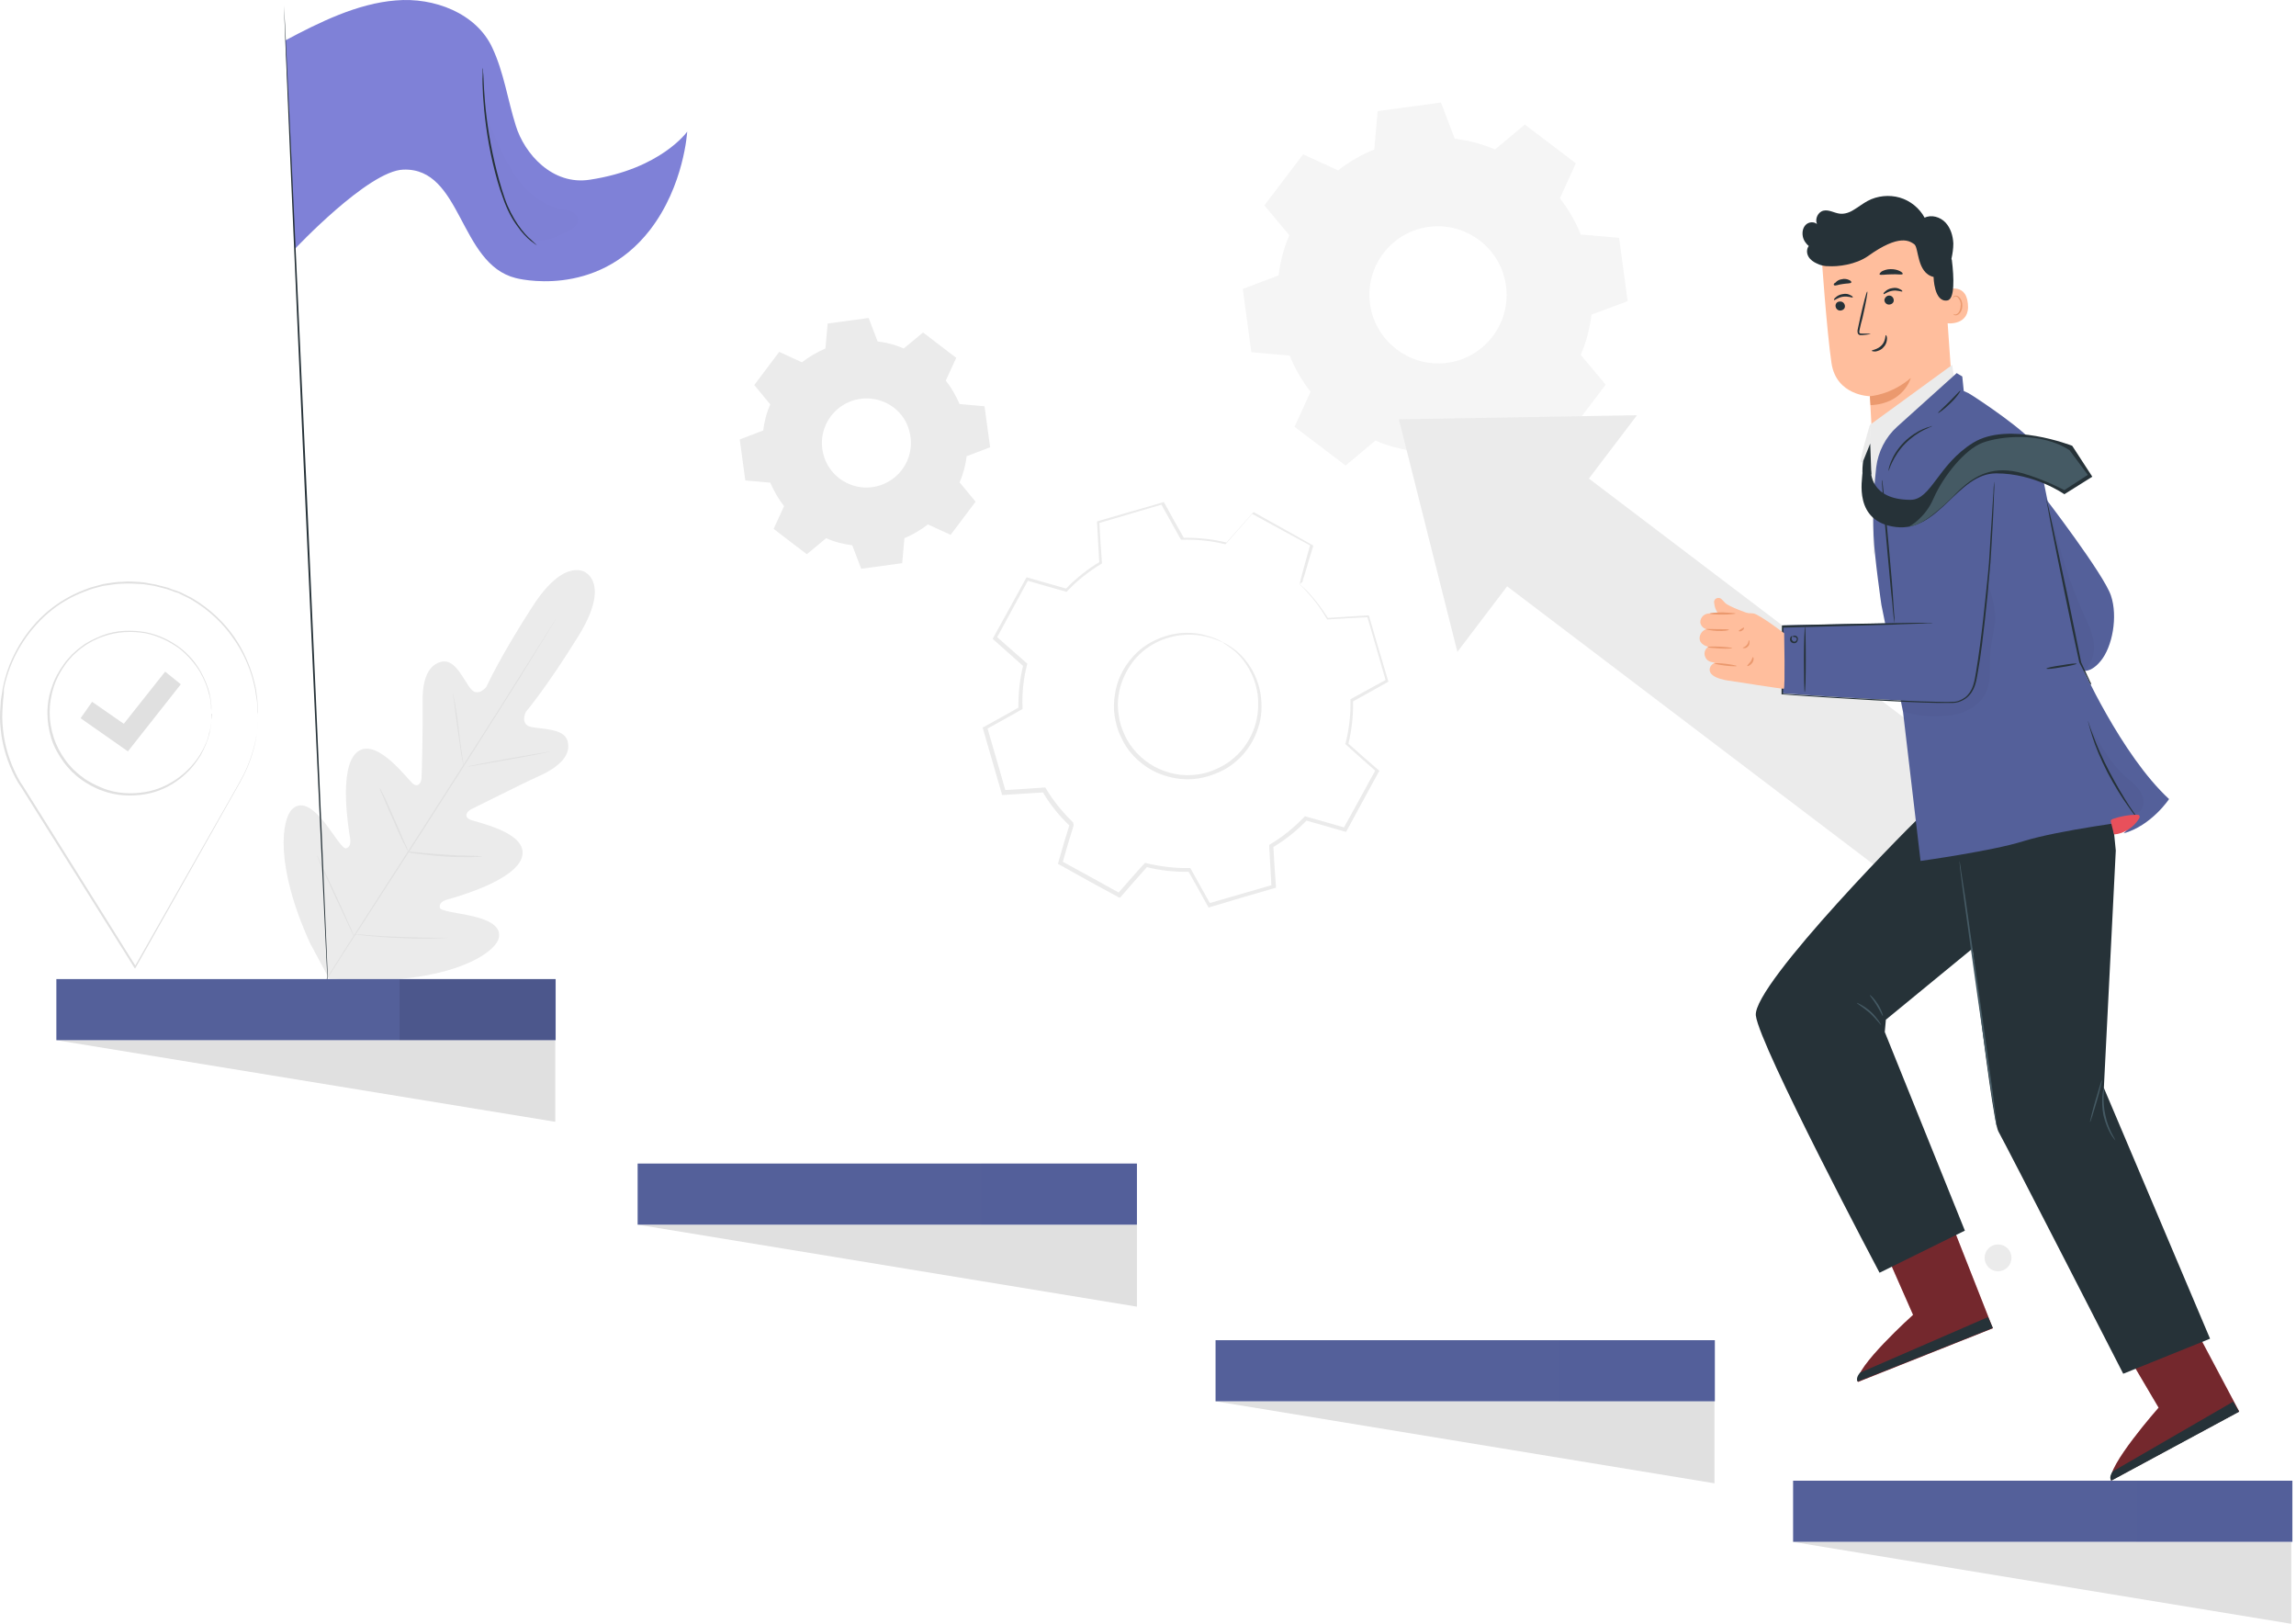 <svg width="239" height="169" viewBox="0 0 239 169" fill="none" xmlns="http://www.w3.org/2000/svg">
<path d="M61.021 59.622C61.021 59.622 58.849 57.837 55.436 63.112C52.023 68.387 50.627 71.49 50.627 71.49C50.627 71.49 49.773 72.576 49.036 71.723C48.299 70.87 47.446 68.62 46.05 68.853C44.615 69.124 43.955 70.637 43.994 73.003C44.033 75.33 43.916 80.489 43.878 80.954C43.878 81.42 43.529 82.04 42.947 81.536C42.365 81.032 39.146 76.649 37.168 78.278C35.19 79.907 36.314 86.423 36.431 87.16C36.547 87.858 36.392 88.168 36.043 88.285C35.694 88.44 34.763 86.85 33.793 85.609C32.824 84.406 31.505 83.165 30.419 84.212C29.333 85.26 28.557 89.992 32.281 98.175L34.259 101.86L38.448 102.054C47.446 101.938 51.364 99.184 51.868 97.788C52.372 96.353 50.665 95.693 49.153 95.344C47.64 94.995 45.817 94.84 45.778 94.452C45.739 94.064 45.933 93.793 46.632 93.599C47.33 93.405 53.73 91.659 54.35 89.138C54.971 86.617 49.618 85.609 48.92 85.298C48.222 84.988 48.648 84.406 49.075 84.212C49.502 84.018 54.079 81.691 56.212 80.722C58.345 79.752 59.47 78.511 59.082 77.114C58.694 75.757 56.289 75.912 55.203 75.64C54.117 75.33 54.738 74.089 54.738 74.089C54.738 74.089 56.949 71.49 60.246 66.138C63.542 60.785 60.944 59.583 60.944 59.583" fill="#EBEBEB"/>
<path d="M33.56 102.52C36.004 98.602 40.465 91.737 44.266 85.802C48.067 79.868 51.519 74.516 53.962 70.598C55.203 68.659 56.173 67.069 56.871 65.983C57.22 65.439 57.492 65.013 57.647 64.741C57.725 64.586 57.802 64.509 57.841 64.431C57.88 64.353 57.919 64.315 57.919 64.315C57.919 64.315 57.88 64.353 57.841 64.431C57.802 64.509 57.725 64.625 57.647 64.78C57.453 65.09 57.22 65.517 56.871 66.06C56.212 67.146 55.203 68.736 54.001 70.715C51.558 74.632 48.144 79.984 44.343 85.919C40.542 91.853 36.043 98.719 33.599 102.597" fill="#E0E0E0"/>
<path d="M47.136 72.111C47.136 72.111 47.175 72.227 47.213 72.421C47.252 72.615 47.291 72.887 47.368 73.236C47.485 73.934 47.64 74.865 47.756 75.912C47.873 76.959 47.989 77.89 48.105 78.588C48.144 78.898 48.183 79.17 48.222 79.403C48.261 79.597 48.261 79.713 48.261 79.713C48.261 79.713 48.222 79.597 48.183 79.403C48.144 79.209 48.105 78.937 48.028 78.588C47.911 77.89 47.795 76.959 47.64 75.912C47.485 74.865 47.368 73.934 47.291 73.236C47.252 72.925 47.213 72.654 47.175 72.421C47.136 72.188 47.136 72.111 47.136 72.111Z" fill="#E0E0E0"/>
<path d="M48.649 79.79C48.649 79.752 50.588 79.364 52.993 78.937C55.398 78.51 57.337 78.2 57.337 78.2C57.337 78.239 55.398 78.627 52.993 79.053C50.588 79.48 48.649 79.829 48.649 79.79Z" fill="#E0E0E0"/>
<path d="M42.365 88.634C42.365 88.634 42.481 88.634 42.675 88.634C42.908 88.673 43.179 88.673 43.49 88.712C44.188 88.789 45.158 88.867 46.244 88.944C47.33 89.022 48.299 89.061 48.998 89.061C49.347 89.061 49.618 89.061 49.851 89.1C50.045 89.1 50.161 89.1 50.161 89.138C50.161 89.138 50.045 89.138 49.851 89.177C49.657 89.177 49.385 89.177 48.998 89.216C48.299 89.216 47.291 89.216 46.244 89.138C45.158 89.061 44.188 88.944 43.49 88.867C43.141 88.828 42.869 88.789 42.675 88.75C42.481 88.634 42.365 88.634 42.365 88.634Z" fill="#E0E0E0"/>
<path d="M39.495 81.963C39.495 81.963 39.534 82.04 39.65 82.195C39.728 82.389 39.844 82.622 39.999 82.894C40.271 83.475 40.658 84.29 41.046 85.221C41.434 86.113 41.822 86.966 42.055 87.548C42.171 87.819 42.288 88.052 42.365 88.246C42.443 88.401 42.481 88.518 42.443 88.518C42.443 88.518 42.404 88.44 42.288 88.285C42.21 88.091 42.094 87.858 41.938 87.587C41.667 87.005 41.279 86.19 40.891 85.26C40.503 84.367 40.115 83.514 39.883 82.932C39.766 82.661 39.65 82.428 39.572 82.234C39.534 82.04 39.495 81.963 39.495 81.963Z" fill="#E0E0E0"/>
<path d="M33.018 89.061C33.018 89.061 33.095 89.177 33.173 89.371C33.289 89.604 33.444 89.914 33.599 90.263C33.949 91.039 34.453 92.086 34.996 93.249C35.539 94.413 36.004 95.46 36.353 96.236C36.508 96.585 36.664 96.895 36.741 97.128C36.819 97.361 36.896 97.477 36.858 97.477C36.858 97.477 36.78 97.361 36.702 97.167C36.586 96.934 36.431 96.624 36.276 96.275C35.927 95.499 35.422 94.452 34.879 93.288C34.336 92.125 33.871 91.078 33.522 90.302C33.367 89.953 33.212 89.642 33.134 89.41C33.056 89.177 32.979 89.061 33.018 89.061Z" fill="#E0E0E0"/>
<path d="M36.819 97.245C36.819 97.245 36.974 97.245 37.206 97.245C37.478 97.245 37.827 97.283 38.254 97.322C39.146 97.4 40.387 97.477 41.745 97.516C43.102 97.555 44.343 97.594 45.235 97.594C45.662 97.594 46.011 97.594 46.282 97.594C46.515 97.594 46.67 97.594 46.67 97.594C46.67 97.594 46.515 97.632 46.282 97.632C46.05 97.632 45.662 97.671 45.235 97.671C44.343 97.71 43.102 97.71 41.745 97.632C40.387 97.594 39.146 97.477 38.254 97.4C37.788 97.361 37.439 97.322 37.206 97.283C36.974 97.283 36.819 97.245 36.819 97.245Z" fill="#E0E0E0"/>
<path d="M26.851 74.399C26.851 74.399 26.889 75.059 26.734 76.3C26.579 77.541 26.152 79.364 24.989 81.42L24.95 81.342H25.027L24.989 81.42C22.468 85.919 18.666 92.629 14.128 100.697L14.051 100.813L13.973 100.697C10.521 95.189 6.604 88.944 2.492 82.389C2.299 82.079 2.105 81.769 1.911 81.497L1.833 81.342H1.988L1.911 81.497C1.019 79.985 0.437 78.317 0.165 76.649C0.049 75.796 -0.029 74.981 0.01 74.128C0.049 73.701 0.049 73.313 0.088 72.887C0.165 72.46 0.204 72.072 0.282 71.645C0.902 68.426 2.686 65.556 4.975 63.617C6.138 62.647 7.418 61.91 8.737 61.406L9.241 61.212L9.474 61.134L9.746 61.057C10.095 60.979 10.405 60.863 10.754 60.785C11.452 60.669 12.111 60.553 12.771 60.553C13.43 60.475 14.09 60.553 14.749 60.591C15.059 60.63 15.37 60.669 15.68 60.746C15.835 60.785 15.99 60.785 16.145 60.824C16.3 60.863 16.456 60.902 16.611 60.94C16.921 61.018 17.193 61.096 17.503 61.173C17.774 61.289 18.085 61.406 18.356 61.483C18.511 61.522 18.628 61.6 18.783 61.639C18.899 61.716 19.054 61.755 19.171 61.832C19.442 61.949 19.675 62.104 19.946 62.22C21.924 63.384 23.398 64.858 24.407 66.332C25.415 67.806 25.997 69.279 26.346 70.482C26.501 71.102 26.657 71.645 26.695 72.111C26.773 72.576 26.812 73.003 26.812 73.313C26.812 73.624 26.851 73.895 26.851 74.05C26.851 74.322 26.851 74.399 26.851 74.399C26.851 74.399 26.851 74.322 26.812 74.128C26.812 73.934 26.773 73.701 26.773 73.391C26.773 73.042 26.695 72.654 26.618 72.189C26.579 71.723 26.424 71.18 26.269 70.559C25.92 69.357 25.338 67.922 24.291 66.448C23.282 64.974 21.808 63.5 19.869 62.375C19.636 62.259 19.365 62.104 19.093 61.988C18.977 61.91 18.822 61.871 18.705 61.794C18.589 61.716 18.434 61.677 18.279 61.639C18.007 61.522 17.736 61.445 17.425 61.328C17.154 61.251 16.843 61.173 16.533 61.096C16.378 61.057 16.223 61.018 16.068 60.979C15.913 60.94 15.758 60.94 15.602 60.902C15.292 60.863 14.982 60.785 14.671 60.785C14.051 60.746 13.392 60.708 12.732 60.746C12.073 60.746 11.413 60.902 10.715 60.979C10.366 61.057 10.056 61.173 9.707 61.251L9.474 61.328L9.241 61.406L8.737 61.6C7.418 62.104 6.138 62.841 5.014 63.811C2.764 65.75 1.019 68.543 0.398 71.723C0.437 72.111 0.359 72.499 0.32 72.887C0.282 73.313 0.282 73.701 0.243 74.128C0.204 74.942 0.282 75.796 0.398 76.61C0.669 78.278 1.251 79.907 2.105 81.381L2.182 81.536H2.027L2.105 81.381C2.299 81.652 2.492 81.963 2.686 82.273C6.798 88.867 10.715 95.073 14.167 100.619H14.012C18.589 92.59 22.39 85.88 24.95 81.381L24.989 81.459H24.911L24.95 81.381C26.113 79.364 26.54 77.502 26.734 76.3C26.812 75.679 26.851 75.214 26.851 74.865C26.851 74.71 26.851 74.593 26.851 74.516C26.851 74.438 26.851 74.399 26.851 74.399Z" fill="#E0E0E0"/>
<path d="M22.002 74.244C22.002 74.244 22.002 74.205 22.002 74.089C22.002 73.973 22.002 73.856 21.963 73.701C21.963 73.624 21.963 73.507 21.963 73.391C21.963 73.275 21.925 73.158 21.925 73.042C21.886 72.77 21.847 72.499 21.731 72.15C21.576 71.49 21.265 70.715 20.8 69.9C20.296 69.086 19.597 68.232 18.666 67.495C17.697 66.797 16.494 66.177 15.137 65.905C13.741 65.672 12.189 65.711 10.715 66.254C10.327 66.371 9.978 66.564 9.629 66.72C9.28 66.913 8.931 67.108 8.582 67.379C8.233 67.612 7.923 67.922 7.612 68.194C7.341 68.504 7.031 68.814 6.798 69.163C6.294 69.861 5.867 70.637 5.595 71.49C5.324 72.344 5.169 73.236 5.169 74.128C5.169 75.059 5.324 75.951 5.595 76.765C5.867 77.619 6.294 78.394 6.798 79.093C7.031 79.442 7.341 79.752 7.612 80.062C7.923 80.334 8.233 80.644 8.582 80.877C8.892 81.148 9.28 81.342 9.629 81.536C9.978 81.73 10.366 81.885 10.715 82.04C12.189 82.622 13.741 82.661 15.137 82.428C16.533 82.195 17.736 81.575 18.666 80.877C19.636 80.14 20.334 79.325 20.839 78.511C21.343 77.696 21.653 76.921 21.769 76.261C21.886 75.951 21.925 75.641 21.963 75.369C22.002 75.253 22.002 75.136 22.002 75.02C22.002 74.904 22.002 74.826 22.041 74.71C22.041 74.555 22.08 74.399 22.08 74.322C21.963 74.283 22.002 74.244 22.002 74.244C22.002 74.244 22.002 74.283 22.002 74.399C22.002 74.516 22.002 74.632 22.002 74.787C22.002 74.865 22.002 74.981 22.002 75.097C22.002 75.214 21.963 75.33 21.963 75.447C21.925 75.718 21.886 75.99 21.808 76.339C21.653 76.998 21.343 77.774 20.877 78.627C20.373 79.442 19.675 80.334 18.705 81.071C17.736 81.808 16.533 82.428 15.098 82.661C13.702 82.894 12.112 82.855 10.599 82.273C10.211 82.157 9.862 81.963 9.474 81.769C9.125 81.575 8.737 81.342 8.427 81.109C8.078 80.877 7.767 80.566 7.457 80.295C7.186 79.985 6.875 79.674 6.604 79.287C6.1 78.588 5.634 77.774 5.363 76.921C5.091 76.067 4.936 75.136 4.936 74.205C4.936 73.275 5.091 72.344 5.401 71.49C5.673 70.637 6.138 69.823 6.643 69.124C6.875 68.775 7.186 68.465 7.496 68.116C7.806 67.844 8.117 67.534 8.466 67.301C8.776 67.03 9.164 66.836 9.513 66.642C9.901 66.448 10.25 66.293 10.638 66.138C12.15 65.556 13.741 65.556 15.137 65.789C16.533 66.06 17.774 66.681 18.744 67.418C19.714 68.155 20.412 69.047 20.877 69.861C21.343 70.715 21.653 71.49 21.808 72.15C21.886 72.46 21.925 72.77 21.963 73.042C21.963 73.158 22.002 73.275 22.002 73.391C22.002 73.507 22.002 73.585 22.002 73.701C22.002 73.856 22.002 74.011 22.002 74.089C22.002 74.205 22.002 74.244 22.002 74.244Z" fill="#E0E0E0"/>
<path d="M13.314 78.201L8.388 74.749L9.59 73.042L12.887 75.33L17.192 69.9L18.822 71.219L13.314 78.201Z" fill="#E0E0E0"/>
<path fill-rule="evenodd" clip-rule="evenodd" d="M151.433 14.435C152.907 14.629 154.303 14.978 155.622 15.56L158.725 12.961L164.039 16.995L162.371 20.641C163.263 21.766 164 23.046 164.543 24.403L168.538 24.752L169.43 31.346L165.668 32.742C165.474 34.216 165.125 35.613 164.543 36.931L167.142 40.034L163.108 45.348L159.462 43.68C158.337 44.572 157.057 45.309 155.7 45.852L155.351 49.847L148.757 50.739L147.361 46.977C145.887 46.783 144.49 46.434 143.172 45.852L140.069 48.451L134.755 44.417L136.423 40.771C135.531 39.647 134.794 38.367 134.251 37.009L130.256 36.66L129.364 30.066L133.087 28.67C133.281 27.196 133.63 25.8 134.212 24.481L131.613 21.378L135.647 16.064L139.293 17.732C140.418 16.84 141.698 16.103 143.055 15.56L143.404 11.565L149.998 10.673L151.433 14.435ZM149.455 23.55C144.917 23.705 141.698 27.933 142.745 32.355C143.521 35.613 146.585 37.94 149.92 37.824C154.458 37.668 157.678 33.441 156.631 29.019C155.855 25.761 152.829 23.434 149.455 23.55Z" fill="#F5F5F5"/>
<path fill-rule="evenodd" clip-rule="evenodd" d="M91.353 35.535C92.283 35.651 93.214 35.884 94.068 36.272L96.085 34.604L99.537 37.242L98.451 39.608C99.032 40.345 99.498 41.159 99.886 42.051L102.484 42.284L103.066 46.55L100.623 47.481C100.506 48.412 100.273 49.343 99.886 50.197L101.553 52.213L98.955 55.665L96.589 54.579C95.852 55.161 95.037 55.627 94.145 56.014L93.912 58.613L89.646 59.195L88.715 56.751C87.784 56.635 86.853 56.402 86 56.014L83.983 57.682L80.531 55.045L81.617 52.679C81.035 51.942 80.57 51.127 80.182 50.235L77.583 50.002L77.001 45.736L79.445 44.805C79.561 43.874 79.794 42.943 80.182 42.09L78.514 40.073L81.113 36.621L83.479 37.707C84.216 37.125 85.03 36.66 85.922 36.272L86.155 33.673L90.422 33.092L91.353 35.535ZM90.034 41.469C87.086 41.586 84.992 44.34 85.69 47.21C86.194 49.343 88.172 50.817 90.344 50.739C93.292 50.623 95.386 47.869 94.688 44.999C94.223 42.866 92.245 41.392 90.034 41.469Z" fill="#EBEBEB"/>
<path d="M127.269 66.836C127.269 66.836 127.89 67.069 128.821 67.844C129.713 68.62 130.876 70.094 131.225 72.266C131.38 73.352 131.38 74.554 130.954 75.796C130.566 76.998 129.829 78.239 128.743 79.17C128.2 79.674 127.579 80.062 126.881 80.372C126.183 80.683 125.446 80.915 124.67 81.032C123.119 81.264 121.412 80.954 119.938 80.178C118.465 79.364 117.301 78.123 116.68 76.688C116.331 75.99 116.137 75.214 116.021 74.477C115.905 73.74 115.943 72.964 116.06 72.266C116.254 70.831 116.913 69.551 117.728 68.581C118.542 67.573 119.551 66.913 120.559 66.487C122.576 65.633 124.438 65.789 125.562 66.138C126.726 66.448 127.269 66.836 127.269 66.836C127.23 66.875 126.687 66.526 125.524 66.254C124.399 65.983 122.615 65.866 120.675 66.719C119.744 67.146 118.775 67.806 117.999 68.775C117.262 69.745 116.642 70.947 116.448 72.305C116.331 72.964 116.331 73.701 116.448 74.399C116.525 75.097 116.758 75.834 117.068 76.494C117.689 77.851 118.775 79.015 120.171 79.791C121.567 80.528 123.158 80.838 124.632 80.605C125.369 80.528 126.067 80.295 126.726 79.985C127.385 79.674 127.967 79.325 128.471 78.86C129.519 77.968 130.217 76.804 130.605 75.641C130.993 74.477 131.031 73.313 130.915 72.266C130.605 70.171 129.557 68.736 128.704 67.922C127.851 67.185 127.269 66.913 127.269 66.836Z" fill="#EBEBEB"/>
<path d="M135.298 60.824C135.298 60.824 135.298 60.746 135.337 60.552C135.376 60.358 135.453 60.126 135.531 59.777C135.725 59.078 135.996 58.07 136.384 56.712L136.423 56.79C134.833 55.937 132.777 54.812 130.294 53.454L130.411 53.416C129.558 54.385 128.627 55.432 127.618 56.596L127.579 56.635H127.502C126.106 56.286 124.593 56.131 123.003 56.169H122.925L122.886 56.092C122.227 54.928 121.567 53.687 120.831 52.407L121.024 52.485C118.93 53.105 116.68 53.765 114.314 54.463L114.431 54.308C114.508 55.626 114.586 57.062 114.702 58.535V58.652L114.625 58.691C113.422 59.428 112.181 60.358 111.095 61.522L111.018 61.599L110.901 61.561C109.66 61.212 108.264 60.824 106.829 60.397L107.061 60.32C106.014 62.259 104.889 64.315 103.726 66.448L103.687 66.215C104.657 67.069 105.743 68.038 106.867 69.008L106.945 69.085L106.906 69.202C106.557 70.559 106.363 72.111 106.441 73.662V73.778L106.324 73.856C105.161 74.516 103.92 75.214 102.64 75.912L102.756 75.679C103.377 77.812 104.036 80.062 104.695 82.389L104.463 82.234C105.781 82.156 107.216 82.079 108.69 81.963H108.807L108.884 82.079C109.621 83.32 110.591 84.522 111.677 85.57C111.716 85.647 111.638 85.337 111.754 85.802V85.841V85.919L111.716 86.035L111.638 86.307L111.483 86.811L111.173 87.819C110.979 88.479 110.785 89.177 110.591 89.836L110.475 89.603C112.53 90.728 114.586 91.853 116.603 92.978L116.331 93.017C117.262 91.969 118.193 90.883 119.124 89.875L119.202 89.797L119.318 89.836C120.792 90.185 122.304 90.379 123.778 90.34H123.895L123.972 90.457C124.67 91.698 125.33 92.939 126.028 94.141L125.795 94.025C128.084 93.366 130.333 92.706 132.505 92.086L132.35 92.28C132.273 90.845 132.195 89.448 132.117 88.052V87.936L132.234 87.858C133.553 87.082 134.716 86.113 135.763 85.027L135.841 84.949L135.957 84.988C137.354 85.376 138.711 85.764 140.03 86.151L139.836 86.229C141.038 84.096 142.124 82.04 143.21 80.101L143.249 80.295C142.124 79.325 141.116 78.394 140.108 77.502L140.03 77.424L140.069 77.347C140.457 75.795 140.612 74.283 140.573 72.848V72.77L140.651 72.731C142.008 71.994 143.21 71.335 144.335 70.714L144.258 70.87C143.521 68.271 142.861 66.06 142.318 64.159L142.435 64.237C140.767 64.315 139.371 64.392 138.207 64.47H138.168L138.129 64.431C137.354 63.112 136.617 62.22 136.112 61.677C135.88 61.406 135.686 61.212 135.531 61.056C135.337 60.901 135.259 60.824 135.298 60.824C135.298 60.824 135.376 60.901 135.531 61.018C135.686 61.134 135.88 61.328 136.151 61.599C136.655 62.142 137.431 63.035 138.246 64.353L138.168 64.315C139.332 64.237 140.689 64.159 142.396 64.043H142.473L142.512 64.121C143.055 66.021 143.715 68.232 144.49 70.831L144.529 70.947L144.452 70.986C143.327 71.606 142.124 72.305 140.767 73.042L140.844 72.925C140.883 74.36 140.728 75.912 140.34 77.502L140.301 77.347C141.31 78.239 142.357 79.17 143.482 80.139L143.598 80.217L143.521 80.334C142.473 82.273 141.349 84.29 140.185 86.462L140.108 86.578L139.952 86.539C138.634 86.151 137.276 85.764 135.88 85.376L136.074 85.337C135.026 86.423 133.824 87.393 132.467 88.207L132.544 88.013C132.622 89.41 132.699 90.806 132.816 92.241V92.396L132.66 92.435C130.488 93.055 128.239 93.715 125.95 94.413L125.795 94.452L125.718 94.297C125.058 93.094 124.36 91.853 123.662 90.612L123.856 90.728C122.343 90.767 120.792 90.612 119.279 90.224L119.473 90.147C118.542 91.194 117.611 92.241 116.68 93.327L116.564 93.443L116.409 93.366C114.392 92.28 112.336 91.155 110.281 89.991L110.125 89.914L110.164 89.759C110.358 89.099 110.552 88.401 110.746 87.742L111.056 86.733L111.211 86.229L111.289 85.957L111.328 85.841V85.764V85.725C111.444 86.151 111.367 85.841 111.367 85.957C110.203 84.871 109.233 83.63 108.496 82.35L108.69 82.467C107.255 82.544 105.82 82.661 104.463 82.738H104.307L104.269 82.583C103.609 80.295 102.95 78.006 102.329 75.873L102.291 75.718L102.446 75.64C103.726 74.942 104.967 74.244 106.13 73.585L106.014 73.778C105.975 72.188 106.169 70.598 106.518 69.202L106.596 69.396C105.51 68.426 104.424 67.456 103.454 66.603L103.338 66.487L103.415 66.332C104.579 64.198 105.743 62.142 106.79 60.203L106.867 60.087L107.022 60.126C108.419 60.514 109.815 60.94 111.095 61.289L110.901 61.328C112.026 60.164 113.267 59.195 114.508 58.458L114.431 58.613C114.353 57.139 114.276 55.704 114.198 54.385V54.269L114.314 54.23C116.68 53.532 118.93 52.911 121.024 52.291L121.141 52.252L121.218 52.368C121.917 53.648 122.615 54.928 123.274 56.053L123.158 55.975C124.787 55.937 126.338 56.131 127.735 56.48L127.618 56.519C128.627 55.394 129.558 54.308 130.411 53.377L130.488 53.299L130.566 53.338C133.048 54.734 135.104 55.859 136.655 56.751L136.694 56.79V56.829C136.306 58.148 135.996 59.117 135.802 59.815C135.686 60.126 135.608 60.397 135.569 60.591C135.337 60.707 135.298 60.824 135.298 60.824Z" fill="#EBEBEB"/>
<path d="M151.705 67.844L145.615 43.642L170.4 43.215L151.705 67.844Z" fill="#EBEBEB"/>
<path d="M162.922 47.932L154.411 59.148L199.737 93.544L208.249 82.328L162.922 47.932Z" fill="#EBEBEB"/>
<path d="M195.999 129.709L199.141 136.846C199.141 136.846 192.935 142.431 193.4 143.827L207.441 138.242L202.981 126.917L195.999 129.709Z" fill="#E8505B"/>
<path opacity="0.5" d="M195.999 129.709L199.141 136.846C199.141 136.846 192.935 142.431 193.4 143.827L207.441 138.242L202.981 126.917L195.999 129.709Z" fill="black"/>
<path d="M207.441 138.203L206.937 137.079L193.633 142.858C193.633 142.858 193.129 143.362 193.361 143.789L207.441 138.203Z" fill="#263238"/>
<path d="M220.745 139.794L224.701 146.504C224.701 146.504 219.193 152.748 219.775 154.067L233.079 146.892L227.377 136.148L220.745 139.794Z" fill="#E8505B"/>
<path opacity="0.5" d="M220.745 139.794L224.701 146.504C224.701 146.504 219.193 152.748 219.775 154.067L233.079 146.892L227.377 136.148L220.745 139.794Z" fill="black"/>
<path d="M233.079 146.931L232.459 145.883L219.931 153.136C219.931 153.136 219.465 153.718 219.775 154.106L233.079 146.931Z" fill="#263238"/>
<path d="M203.563 45.426L194.913 46.085L194.642 41.237C194.642 41.237 191.151 41.198 190.647 37.785C190.142 34.372 189.599 26.459 189.599 26.459C193.323 24.209 197.938 24.132 201.701 26.265L202.244 26.576L203.563 45.426Z" fill="#FFBE9D"/>
<path d="M194.642 41.237C194.642 41.237 196.814 41.121 198.908 39.336C198.908 39.336 198.171 42.013 194.719 42.168L194.642 41.237Z" fill="#EB996E"/>
<path d="M202.36 30.26C202.399 30.221 204.61 29.252 204.842 31.579C205.114 33.906 202.709 33.673 202.67 33.635C202.67 33.557 202.36 30.26 202.36 30.26Z" fill="#FFBE9D"/>
<path d="M203.291 32.665C203.291 32.665 203.33 32.704 203.407 32.704C203.485 32.743 203.601 32.743 203.718 32.665C203.95 32.549 204.106 32.122 204.106 31.695C204.106 31.463 204.028 31.269 203.912 31.114C203.834 30.959 203.679 30.842 203.563 30.842C203.446 30.842 203.369 30.92 203.33 30.997C203.291 31.075 203.33 31.114 203.33 31.114C203.33 31.114 203.291 31.075 203.291 30.997C203.291 30.959 203.33 30.881 203.369 30.842C203.407 30.803 203.485 30.765 203.601 30.765C203.795 30.765 203.95 30.92 204.067 31.075C204.183 31.269 204.261 31.463 204.261 31.695C204.299 32.161 204.106 32.626 203.756 32.782C203.601 32.859 203.446 32.82 203.369 32.743C203.33 32.704 203.291 32.665 203.291 32.665Z" fill="#EB996E"/>
<path d="M191.073 31.89C191.112 32.161 191.345 32.355 191.616 32.316C191.888 32.277 192.082 32.084 192.043 31.812C192.004 31.541 191.771 31.346 191.5 31.385C191.228 31.385 191.035 31.618 191.073 31.89Z" fill="#263238"/>
<path d="M190.918 31.23C190.996 31.269 191.306 30.958 191.849 30.881C192.353 30.803 192.78 30.997 192.857 30.958C192.896 30.92 192.819 30.803 192.625 30.726C192.431 30.609 192.159 30.532 191.81 30.609C191.5 30.648 191.228 30.803 191.073 30.958C190.918 31.075 190.879 31.191 190.918 31.23Z" fill="#263238"/>
<path d="M196.154 31.269C196.193 31.54 196.426 31.734 196.697 31.695C196.969 31.657 197.163 31.463 197.124 31.191C197.085 30.92 196.852 30.726 196.581 30.765C196.348 30.803 196.154 31.036 196.154 31.269Z" fill="#263238"/>
<path d="M196.077 30.609C196.154 30.648 196.465 30.338 197.008 30.26C197.512 30.183 197.938 30.377 198.016 30.338C198.055 30.299 197.977 30.183 197.783 30.105C197.589 29.989 197.318 29.911 196.969 29.989C196.659 30.027 196.387 30.183 196.232 30.338C196.077 30.454 196.038 30.57 196.077 30.609Z" fill="#263238"/>
<path d="M194.719 34.76C194.719 34.721 194.37 34.721 193.866 34.721C193.749 34.721 193.594 34.721 193.555 34.643C193.517 34.566 193.555 34.41 193.594 34.217C193.672 33.867 193.749 33.518 193.866 33.13C194.215 31.618 194.447 30.338 194.37 30.338C194.292 30.338 193.982 31.54 193.633 33.092C193.555 33.48 193.478 33.829 193.4 34.178C193.361 34.333 193.323 34.527 193.4 34.721C193.439 34.798 193.555 34.876 193.633 34.876C193.711 34.876 193.788 34.876 193.866 34.876C194.409 34.837 194.719 34.76 194.719 34.76Z" fill="#263238"/>
<path d="M196.309 34.876C196.232 34.876 196.309 35.458 195.883 35.923C195.456 36.389 194.835 36.427 194.835 36.505C194.835 36.544 194.991 36.583 195.223 36.583C195.456 36.544 195.844 36.427 196.077 36.117C196.348 35.846 196.426 35.497 196.426 35.225C196.426 35.031 196.348 34.876 196.309 34.876Z" fill="#263238"/>
<path d="M195.65 28.554C195.727 28.67 196.232 28.554 196.852 28.554C197.473 28.515 198.016 28.631 198.055 28.515C198.093 28.437 197.977 28.321 197.744 28.205C197.512 28.088 197.201 28.011 196.813 28.011C196.426 28.011 196.115 28.127 195.883 28.244C195.727 28.36 195.611 28.515 195.65 28.554Z" fill="#263238"/>
<path d="M190.918 29.679C191.034 29.795 191.384 29.601 191.81 29.562C192.237 29.485 192.625 29.523 192.702 29.407C192.741 29.329 192.663 29.213 192.47 29.136C192.314 29.058 192.004 28.98 191.733 29.058C191.422 29.097 191.19 29.252 191.073 29.407C190.879 29.485 190.841 29.64 190.918 29.679Z" fill="#263238"/>
<path d="M187.66 24.597C187.582 24.171 187.66 23.705 187.97 23.395C188.28 23.085 188.823 23.046 189.134 23.317C188.901 22.774 189.25 22.037 189.832 21.921C190.375 21.805 190.918 22.154 191.461 22.231C192.004 22.309 192.547 22.115 193.012 21.805C193.478 21.533 193.904 21.184 194.409 20.913C195.417 20.37 196.658 20.253 197.744 20.564C198.83 20.874 199.8 21.65 200.343 22.658C201.041 22.309 201.972 22.58 202.515 23.162C203.058 23.744 203.291 24.559 203.33 25.334C203.33 25.877 203.252 26.381 203.136 26.924C203.136 26.963 203.136 27.002 203.174 27.041C203.407 28.903 203.485 31.152 202.709 31.269C201.313 31.501 201.274 28.825 201.274 28.825C199.49 28.398 199.761 25.761 199.257 25.412C198.792 25.102 197.744 24.287 194.447 26.653C193.168 27.545 191.306 27.778 190.259 27.7C190.22 27.7 190.181 27.7 190.181 27.7C190.181 27.7 190.181 27.7 190.142 27.7H190.103C189.754 27.662 189.444 27.584 189.134 27.429C188.785 27.274 188.436 27.041 188.242 26.692C188.048 26.343 188.048 25.916 188.28 25.606C188.009 25.373 187.737 25.024 187.66 24.597Z" fill="#263238"/>
<path d="M194.641 44.224L195.029 57.76L203.446 39.647L203.213 37.979L194.641 44.224Z" fill="#EBEBEB"/>
<path d="M200.227 84.678C199.917 84.794 182.385 102.481 182.773 105.7C183.161 108.881 195.65 132.463 195.65 132.463L204.532 128.08L196.193 107.407L196.309 106.127L206.51 97.749L205.967 84.29L200.227 84.678Z" fill="#263238"/>
<path d="M203.989 88.169C204.183 88.479 207.208 116.328 208.023 117.763C208.837 119.198 221.016 142.974 221.016 142.974L230.054 139.328L218.999 113.225L220.241 88.518L219.542 81.536L205.89 84.329L203.989 88.169Z" fill="#263238"/>
<path d="M207.868 117.259C207.868 117.259 207.829 117.181 207.79 116.987C207.752 116.793 207.713 116.522 207.674 116.173C207.558 115.436 207.402 114.427 207.209 113.225C206.859 110.704 206.355 107.252 205.812 103.451C205.269 99.65 204.804 96.198 204.455 93.676C204.3 92.435 204.144 91.427 204.067 90.69C204.028 90.341 203.989 90.069 203.989 89.875C203.95 89.681 203.95 89.604 203.95 89.604C203.95 89.604 203.989 89.681 204.028 89.875C204.067 90.069 204.106 90.341 204.144 90.69C204.261 91.427 204.416 92.435 204.61 93.638C204.959 96.159 205.463 99.611 206.006 103.412C206.549 107.213 207.015 110.665 207.364 113.186C207.519 114.427 207.674 115.436 207.752 116.173C207.79 116.522 207.829 116.793 207.829 116.987C207.868 117.181 207.907 117.259 207.868 117.259Z" fill="#455A64"/>
<path d="M218.806 112.41C218.844 112.41 218.612 113.419 218.263 114.621C217.914 115.824 217.603 116.793 217.565 116.793C217.526 116.793 217.758 115.785 218.108 114.582C218.457 113.341 218.767 112.372 218.806 112.41Z" fill="#455A64"/>
<path d="M220.202 118.694C220.202 118.694 219.969 118.461 219.698 117.996C219.426 117.53 219.155 116.871 218.961 116.095C218.806 115.319 218.806 114.582 218.844 114.039C218.883 113.535 218.999 113.225 218.999 113.225C219.077 113.225 218.806 114.505 219.155 116.056C219.465 117.608 220.241 118.655 220.202 118.694Z" fill="#455A64"/>
<path d="M193.284 104.381C193.284 104.343 194.021 104.653 194.758 105.312C195.456 105.972 195.844 106.67 195.805 106.67C195.766 106.709 195.34 106.088 194.641 105.429C193.904 104.808 193.245 104.42 193.284 104.381Z" fill="#455A64"/>
<path d="M194.642 103.567C194.68 103.528 195.107 103.916 195.495 104.537C195.883 105.157 196.038 105.739 195.999 105.739C195.96 105.778 195.728 105.235 195.34 104.614C194.991 104.032 194.603 103.606 194.642 103.567Z" fill="#455A64"/>
<path d="M195.844 62.958L198.094 74.089L199.917 89.604C199.917 89.604 207.441 88.557 210.622 87.548C214.345 86.385 222.413 85.376 222.413 85.376L221.055 86.734C223.964 85.919 225.787 83.165 225.787 83.165C220.784 78.55 216.556 69.047 216.556 69.047L212.755 50.236C212.755 50.236 212.173 47.598 211.824 46.396C211.475 45.232 205.735 41.392 204.92 40.927L204.416 40.694L204.261 39.181L203.679 38.832L197.473 44.418C196.271 45.504 195.495 47.016 195.301 48.645C195.107 50.352 194.913 52.834 195.03 55.743C195.107 57.915 195.844 62.958 195.844 62.958Z" fill="#54609A"/>
<path d="M200.149 43.681C200.149 43.681 196.853 45.426 196.271 46.939C195.689 48.451 197.396 64.858 197.396 64.858L185.566 65.091L185.527 72.15C185.527 72.15 204.3 73.624 205.037 72.615C206.006 71.258 207.17 58.419 207.17 58.419L207.596 49.188C207.596 49.188 206.51 42.129 200.149 43.681Z" fill="#54609A"/>
<g opacity="0.3">
<g opacity="0.3">
<path opacity="0.3" d="M198.094 74.051C199.684 74.555 201.158 74.633 202.825 74.477C204.493 74.322 206.2 73.43 206.821 71.879C207.286 70.676 207.092 69.358 207.17 68.078C207.247 66.953 207.519 65.867 207.674 64.781C207.829 63.695 207.286 61.678 206.898 60.592C206.898 60.592 206.471 68.194 205.269 71.413C205.114 71.84 204.92 72.305 204.532 72.577C204.105 72.926 203.524 72.965 202.981 73.004C201.468 73.159 197.822 72.887 197.822 72.887" fill="black"/>
</g>
</g>
<path d="M207.596 50.158C207.596 50.158 207.596 50.197 207.596 50.313C207.596 50.43 207.596 50.585 207.596 50.818C207.558 51.244 207.558 51.904 207.519 52.718C207.48 53.533 207.441 54.541 207.364 55.705C207.286 56.868 207.247 58.187 207.092 59.661C206.976 61.135 206.821 62.725 206.627 64.432C206.433 66.138 206.239 67.961 205.89 69.901C205.812 70.366 205.735 70.87 205.579 71.336C205.424 71.801 205.153 72.267 204.726 72.616C204.338 72.926 203.795 73.159 203.252 73.159C202.748 73.159 202.205 73.159 201.662 73.159C199.568 73.12 197.357 73.004 195.146 72.887C191.81 72.693 188.552 72.499 185.527 72.267H185.449V72.189C185.449 69.707 185.488 67.341 185.488 65.169V65.091H185.566C190.298 64.975 194.215 64.897 196.969 64.858C198.326 64.82 199.412 64.82 200.149 64.82C200.498 64.82 200.809 64.82 201.003 64.82C201.197 64.82 201.274 64.82 201.274 64.82C201.274 64.82 201.158 64.82 201.003 64.858C200.809 64.858 200.537 64.858 200.149 64.897C199.412 64.936 198.326 64.936 196.969 65.013C194.215 65.091 190.298 65.207 185.566 65.324L185.643 65.246C185.643 67.418 185.643 69.784 185.604 72.267L185.527 72.189C188.552 72.383 191.771 72.616 195.146 72.771C197.396 72.887 199.568 73.004 201.662 73.042C202.205 73.042 202.709 73.081 203.213 73.042C203.718 73.081 204.183 72.848 204.571 72.577C204.959 72.267 205.23 71.84 205.386 71.374C205.541 70.909 205.618 70.444 205.696 69.939C206.006 68.039 206.239 66.216 206.433 64.509C206.627 62.803 206.782 61.212 206.937 59.739C207.092 58.265 207.131 56.946 207.209 55.782C207.286 54.619 207.364 53.61 207.402 52.796C207.441 51.981 207.519 51.361 207.519 50.895C207.519 50.701 207.558 50.507 207.558 50.391C207.558 50.236 207.596 50.158 207.596 50.158Z" fill="#263238"/>
<path d="M187.854 72.034C187.815 72.034 187.777 70.521 187.777 68.621C187.777 66.72 187.854 65.207 187.893 65.207C187.932 65.207 187.971 66.72 187.971 68.621C187.971 70.521 187.932 72.034 187.854 72.034Z" fill="#263238"/>
<path d="M186.613 66.255C186.574 66.255 186.691 66.099 186.923 66.177C187.04 66.216 187.156 66.332 187.156 66.487C187.156 66.642 187.078 66.836 186.923 66.914C186.729 66.992 186.574 66.914 186.458 66.836C186.341 66.72 186.303 66.565 186.341 66.448C186.38 66.216 186.535 66.177 186.574 66.216C186.574 66.255 186.497 66.332 186.497 66.487C186.497 66.565 186.535 66.642 186.613 66.72C186.691 66.798 186.807 66.798 186.884 66.759C186.962 66.72 187.04 66.604 187.04 66.526C187.04 66.448 187.001 66.371 186.923 66.332C186.729 66.255 186.613 66.293 186.613 66.255Z" fill="#263238"/>
<path d="M212.833 51.748C212.833 51.748 219 59.777 219.737 61.988C220.474 64.16 219.892 67.341 218.651 68.814C217.409 70.327 216.401 69.707 216.401 69.707L212.833 51.748Z" fill="#54609A"/>
<path d="M216.168 69.086C216.168 69.125 215.47 69.319 214.617 69.435C213.764 69.59 213.065 69.668 213.027 69.59C212.988 69.513 213.725 69.358 214.578 69.241C215.47 69.086 216.168 69.008 216.168 69.086Z" fill="#263238"/>
<path d="M217.332 75.02C217.332 75.02 217.41 75.176 217.487 75.447C217.565 75.719 217.72 76.106 217.914 76.611C218.263 77.58 218.845 78.938 219.582 80.334C220.319 81.731 221.056 82.972 221.637 83.864C221.909 84.29 222.18 84.64 222.335 84.872C222.491 85.105 222.568 85.26 222.568 85.26C222.568 85.26 222.452 85.144 222.258 84.911C222.064 84.678 221.831 84.329 221.521 83.903C220.9 83.049 220.125 81.808 219.388 80.412C218.651 78.977 218.108 77.658 217.797 76.65C217.642 76.145 217.526 75.757 217.448 75.447C217.371 75.176 217.332 75.02 217.332 75.02Z" fill="#263238"/>
<g opacity="0.3">
<g opacity="0.3">
<path opacity="0.3" d="M217.758 75.951C218.728 77.697 219.736 79.442 221.21 80.799C221.753 81.265 222.335 81.692 222.723 82.273C223.111 82.855 223.305 83.67 222.917 84.251C222.801 84.445 222.529 84.639 222.296 84.601C222.141 84.562 221.986 84.407 221.908 84.29C220.047 81.924 218.65 79.171 217.836 76.261" fill="black"/>
</g>
</g>
<g opacity="0.3">
<g opacity="0.3">
<path opacity="0.3" d="M216.944 69.707C217.797 69.086 218.069 67.961 217.952 66.914C217.836 65.867 217.371 64.936 216.944 64.005C215.625 61.057 214.733 58.42 213.957 55.239L213.375 53.028L216.401 68.931L216.944 69.707Z" fill="black"/>
</g>
</g>
<path d="M201.74 42.983C201.701 42.944 202.244 42.478 202.903 41.819C203.524 41.198 203.989 40.655 204.067 40.655C204.105 40.694 203.718 41.315 203.058 41.935C202.36 42.633 201.778 43.021 201.74 42.983Z" fill="#263238"/>
<path d="M201.119 44.34C201.119 44.379 200.77 44.495 200.227 44.767C199.684 45.038 198.986 45.503 198.326 46.163C197.667 46.822 197.24 47.559 196.969 48.102C196.697 48.645 196.62 49.033 196.581 48.994C196.581 48.994 196.581 48.878 196.62 48.723C196.658 48.568 196.736 48.296 196.852 48.025C197.085 47.443 197.512 46.706 198.21 46.008C198.869 45.348 199.645 44.883 200.188 44.65C200.459 44.534 200.692 44.456 200.886 44.417C201.002 44.34 201.119 44.34 201.119 44.34Z" fill="#263238"/>
<path d="M217.642 71.297C217.642 71.297 217.603 71.258 217.565 71.141C217.487 71.025 217.409 70.87 217.332 70.676C217.099 70.249 216.828 69.668 216.44 68.931C216.052 67.185 215.509 64.587 214.927 61.755C214.384 59.079 213.88 56.635 213.531 54.812C213.376 53.959 213.221 53.222 213.143 52.718C213.104 52.485 213.065 52.291 213.027 52.136C212.988 52.02 212.988 51.942 212.988 51.942C212.988 51.942 213.027 52.02 213.065 52.136C213.104 52.291 213.143 52.485 213.221 52.718C213.337 53.222 213.492 53.959 213.686 54.812C214.074 56.596 214.578 59.04 215.16 61.716C215.742 64.587 216.285 67.147 216.634 68.931C216.983 69.668 217.254 70.249 217.448 70.676C217.526 70.87 217.603 71.025 217.681 71.141C217.603 71.219 217.642 71.297 217.642 71.297Z" fill="#263238"/>
<path d="M197.202 64.858C197.202 64.858 197.163 64.664 197.124 64.276C197.085 63.85 197.008 63.346 196.969 62.686C196.814 61.329 196.659 59.467 196.465 57.411C196.271 55.355 196.116 53.494 196.038 52.136C195.999 51.477 195.96 50.934 195.922 50.546C195.883 50.158 195.883 49.964 195.922 49.964C195.922 49.964 195.96 50.158 195.999 50.546C196.038 50.973 196.116 51.477 196.154 52.136C196.31 53.494 196.465 55.355 196.659 57.411C196.853 59.467 197.008 61.329 197.085 62.686C197.124 63.346 197.163 63.889 197.202 64.276C197.202 64.664 197.202 64.858 197.202 64.858Z" fill="#263238"/>
<path d="M185.721 65.905C185.721 65.905 183.161 63.966 182.54 63.849C182.075 63.772 179.204 63.811 177.924 63.849C177.42 63.849 176.994 64.237 176.994 64.742C176.994 64.78 176.994 64.819 176.994 64.819C177.11 65.362 177.614 65.478 177.614 65.478C177.614 65.478 176.955 65.672 176.916 66.409C176.916 67.146 177.808 67.302 177.808 67.302C177.808 67.302 177.769 67.34 177.692 67.418C177.188 67.922 177.459 68.737 178.118 68.892L178.506 68.969C178.506 68.969 177.963 69.202 177.963 69.706C177.963 70.676 180.174 70.87 180.174 70.87C180.174 70.87 185.565 71.723 185.682 71.684C185.837 71.684 185.721 65.905 185.721 65.905Z" fill="#FFBE9D"/>
<path d="M178.428 62.686C178.467 62.996 178.545 63.694 179.088 64.005L182.113 63.888C182.113 63.888 179.864 63.113 179.553 62.725C179.437 62.608 179.282 62.414 179.127 62.298C178.816 62.104 178.39 62.337 178.428 62.686Z" fill="#FFBE9D"/>
<path d="M180.678 63.849C180.678 63.888 180.058 63.966 179.321 63.966C178.545 63.966 177.963 63.927 177.963 63.849C177.963 63.811 178.584 63.733 179.321 63.733C180.058 63.772 180.678 63.811 180.678 63.849Z" fill="#EB996E"/>
<path d="M179.98 65.556C179.98 65.595 179.437 65.711 178.778 65.672C178.118 65.634 177.575 65.517 177.614 65.478C177.614 65.44 178.157 65.478 178.778 65.478C179.476 65.478 179.98 65.478 179.98 65.556Z" fill="#EB996E"/>
<path d="M181.532 65.323C181.57 65.362 181.532 65.517 181.338 65.634C181.182 65.75 180.989 65.711 180.989 65.672C180.989 65.634 181.105 65.556 181.221 65.478C181.376 65.401 181.493 65.285 181.532 65.323Z" fill="#EB996E"/>
<path d="M180.329 67.457C180.329 67.495 179.747 67.534 179.049 67.495C178.351 67.457 177.769 67.418 177.769 67.34C177.769 67.302 178.351 67.263 179.049 67.302C179.747 67.34 180.329 67.418 180.329 67.457Z" fill="#EB996E"/>
<path d="M182.036 66.642C182.075 66.642 182.113 66.681 182.113 66.797C182.113 66.914 182.113 67.108 181.997 67.224C181.881 67.379 181.726 67.457 181.609 67.457C181.493 67.457 181.415 67.457 181.415 67.418C181.415 67.379 181.687 67.34 181.842 67.108C182.036 66.914 181.997 66.642 182.036 66.642Z" fill="#EB996E"/>
<path d="M180.794 69.319C180.794 69.357 180.251 69.357 179.631 69.28C178.972 69.202 178.467 69.086 178.467 69.047C178.467 69.008 179.01 69.008 179.631 69.086C180.29 69.163 180.794 69.28 180.794 69.319Z" fill="#EB996E"/>
<path d="M182.463 68.388C182.501 68.388 182.54 68.465 182.54 68.581C182.54 68.698 182.501 68.853 182.385 69.008C182.152 69.279 181.92 69.357 181.881 69.318C181.842 69.279 182.036 69.086 182.23 68.853C182.385 68.62 182.424 68.388 182.463 68.388Z" fill="#EB996E"/>
<path d="M220.047 86.85C221.094 86.773 222.102 86.113 222.645 85.221C222.723 85.105 222.762 84.988 222.684 84.872C222.645 84.794 222.529 84.794 222.452 84.794C221.598 84.794 220.784 84.95 219.969 85.221C219.892 85.26 219.775 85.299 219.736 85.376C219.698 85.454 219.736 85.531 219.736 85.57C219.853 85.997 219.93 86.385 220.047 86.811" fill="#E8505B"/>
<path d="M194.642 44.223C194.642 44.223 193.4 48.374 193.749 48.141C194.098 47.908 194.835 47.249 194.835 47.249L194.642 44.223Z" fill="#EBEBEB"/>
<path d="M194.68 46.163L194.021 47.792C193.944 47.947 193.905 48.141 193.905 48.296C193.866 48.761 193.788 49.576 194.06 49.653C194.448 49.731 194.797 49.343 194.797 49.343L194.68 46.163Z" fill="#263238"/>
<path d="M215.703 46.395C215.703 46.395 209.07 43.797 205.385 46.085C201.701 48.374 201.041 52.02 198.869 52.02C194.603 52.02 194.758 48.994 194.758 48.994L193.866 49.266C193.866 49.886 192.896 54.308 197.356 54.851C201.856 55.394 203.756 49.266 207.79 49.266C211.824 49.266 214.888 51.438 214.888 51.438L217.797 49.615L215.703 46.395Z" fill="#263238"/>
<path d="M198.714 54.812C198.714 54.812 200.382 53.959 201.274 51.864C202.321 49.498 204.532 46.783 206.355 46.085C208.217 45.387 212.483 44.922 215.431 46.861L217.332 49.421L214.888 51.011C214.888 51.011 212.949 49.964 210.583 49.266C207.519 48.412 205.696 49.382 203.912 51.05C203.795 51.166 203.718 51.244 203.601 51.36C203.136 51.864 201.933 53.028 200.809 53.843C199.878 54.502 199.102 54.812 198.714 54.812Z" fill="#455A64"/>
<path d="M61.409 18.702C57.492 19.322 54.583 15.987 53.691 13.078C52.837 10.363 52.45 7.531 51.247 4.971C49.58 1.364 45.158 -0.304 41.202 0.045C37.206 0.356 33.212 2.334 29.721 4.196L30.69 25.916C30.69 25.916 38.331 17.771 41.977 17.654C48.106 17.422 47.757 27.468 53.691 28.941C53.691 28.941 62.03 31.191 67.654 23.938C71.222 19.322 71.533 13.698 71.533 13.698C71.533 13.698 68.818 17.577 61.409 18.702Z" fill="#7F81D7"/>
<path d="M29.566 0.588C29.604 0.588 30.69 23.666 31.97 52.097C33.25 80.566 34.22 103.644 34.181 103.644C34.142 103.644 33.056 80.566 31.776 52.097C30.497 23.666 29.527 0.588 29.566 0.588Z" fill="#263238"/>
<g opacity="0.2">
<g opacity="0.2">
<path opacity="0.2" d="M50.588 11.565C51.131 13.582 52.333 16.297 53.497 18.081C54.622 19.865 56.367 21.339 58.423 21.766C58.811 21.843 59.199 21.882 59.509 22.037C59.858 22.192 60.168 22.503 60.168 22.891C60.168 23.472 59.586 23.822 59.082 24.093C58.345 24.442 57.608 24.83 56.833 24.946C56.018 25.102 55.397 25.179 54.854 24.597C54.389 24.093 53.768 23.472 53.419 22.891C51.635 19.826 50.743 15.444 50.588 11.992" fill="black"/>
</g>
</g>
<path d="M55.902 25.528C55.902 25.528 55.824 25.489 55.708 25.412C55.591 25.334 55.436 25.218 55.242 25.063C54.854 24.752 54.311 24.209 53.807 23.472C53.264 22.735 52.76 21.766 52.372 20.641C51.945 19.516 51.596 18.236 51.286 16.918C50.665 14.241 50.394 11.759 50.278 9.936C50.239 9.044 50.2 8.307 50.239 7.803C50.239 7.57 50.239 7.376 50.239 7.221C50.239 7.104 50.239 7.027 50.239 7.027C50.239 7.027 50.239 7.104 50.278 7.221C50.278 7.376 50.278 7.57 50.316 7.803C50.355 8.307 50.355 9.044 50.433 9.936C50.549 11.72 50.859 14.202 51.48 16.879C51.79 18.197 52.139 19.477 52.527 20.602C52.915 21.727 53.419 22.658 53.923 23.395C54.428 24.132 54.932 24.675 55.32 24.985C55.669 25.334 55.902 25.528 55.902 25.528Z" fill="#263238"/>
<path d="M5.867 108.26L57.802 116.754V108.26H5.867Z" fill="#E0E0E0"/>
<path d="M66.374 127.459L118.348 135.993V127.459H66.374Z" fill="#E0E0E0"/>
<path d="M126.532 145.844L178.468 154.378V145.844H126.532Z" fill="#E0E0E0"/>
<path d="M186.574 160.467L238.509 169V160.467H186.574Z" fill="#E0E0E0"/>
<path d="M57.841 101.899H5.867V108.26H57.841V101.899Z" fill="#54609A"/>
<g opacity="0.3">
<path opacity="0.3" d="M57.802 101.899H41.589V108.26H57.802V101.899Z" fill="black"/>
</g>
<path d="M118.348 121.099H66.374V127.46H118.348V121.099Z" fill="#54609A"/>
<g opacity="0.3">
<path opacity="0.3" d="M118.348 121.098H102.135V127.459H118.348V121.098Z" fill="#54609A"/>
</g>
<path d="M178.506 139.483H126.532V145.844H178.506V139.483Z" fill="#54609A"/>
<g opacity="0.3">
<path opacity="0.3" d="M178.467 139.483H162.255V145.844H178.467V139.483Z" fill="#54609A"/>
</g>
<path d="M238.625 154.106H186.651V160.467H238.625V154.106Z" fill="#54609A"/>
<g opacity="0.3">
<path opacity="0.3" d="M238.587 154.106H222.374V160.467H238.587V154.106Z" fill="#54609A"/>
</g>
<path d="M206.588 130.911C206.588 131.687 207.208 132.308 207.984 132.308C208.76 132.308 209.38 131.687 209.38 130.911C209.38 130.136 208.76 129.515 207.984 129.515C207.208 129.515 206.588 130.136 206.588 130.911Z" fill="#EBEBEB"/>
</svg>
